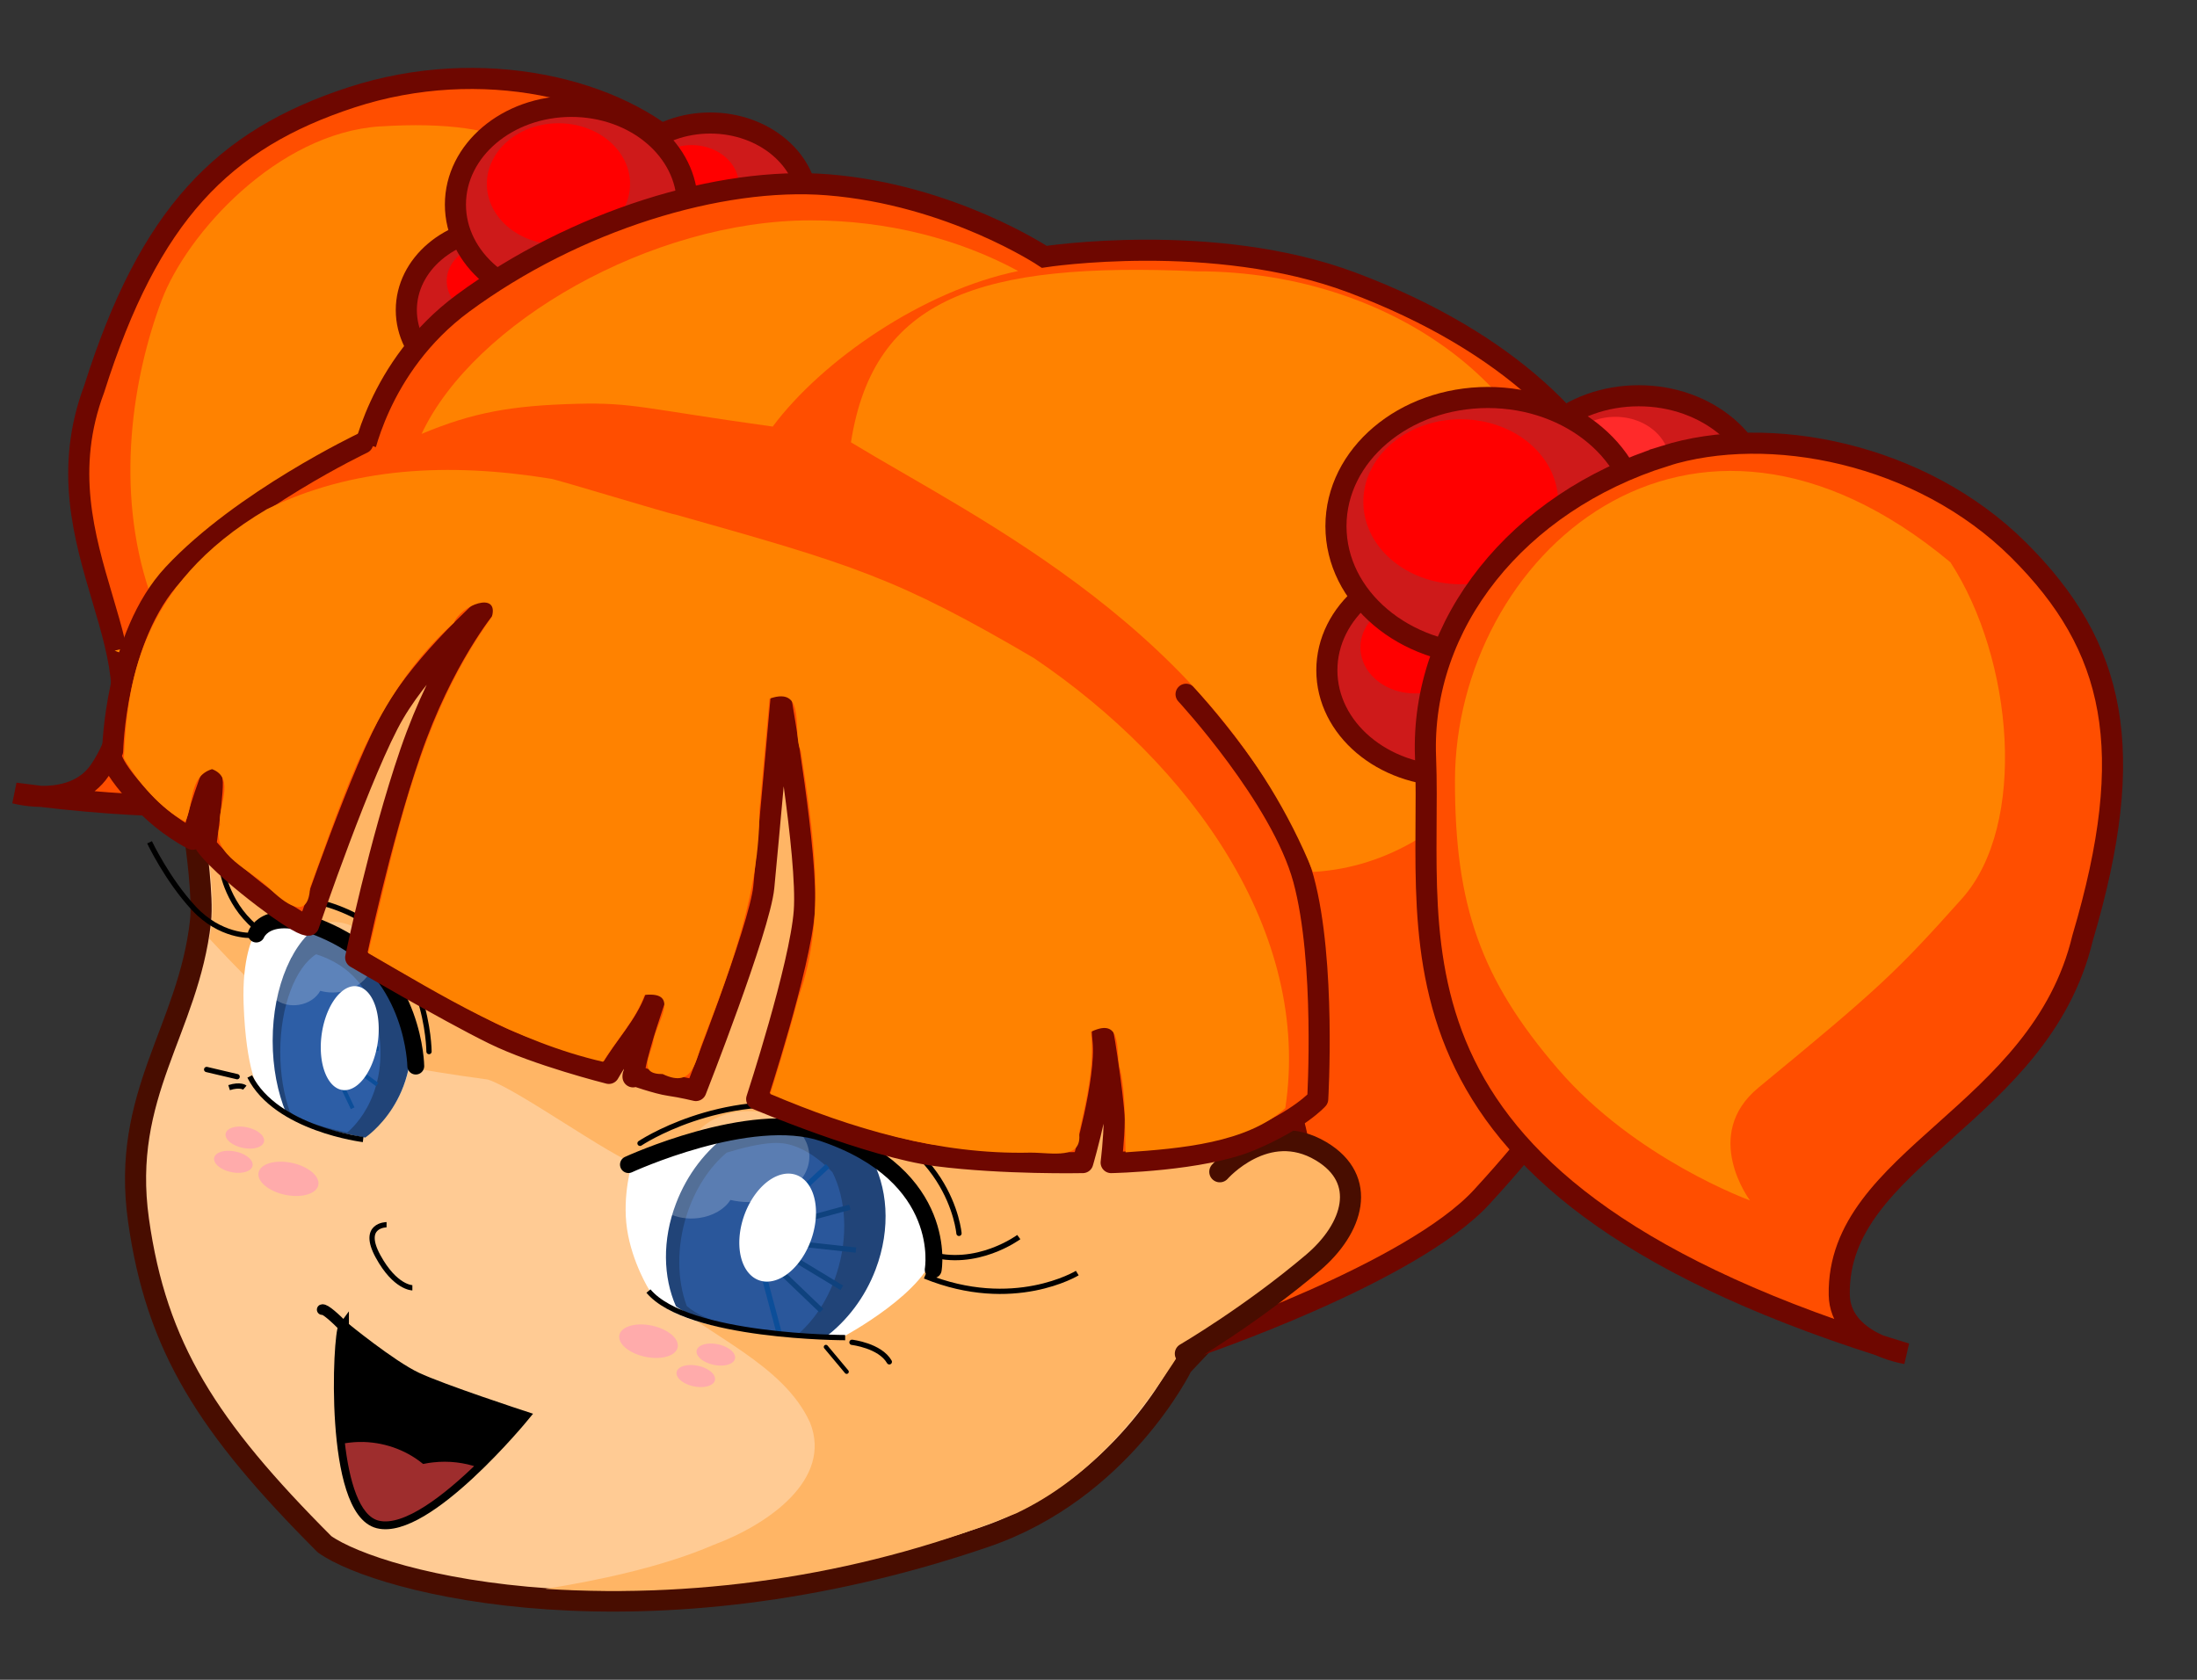 <?xml version="1.0" encoding="UTF-8" standalone="no"?>
<!-- Created with Inkscape (http://www.inkscape.org/) -->

<svg
   xmlns:dc="http://purl.org/dc/elements/1.1/"
   xmlns:cc="http://creativecommons.org/ns#"
   xmlns:rdf="http://www.w3.org/1999/02/22-rdf-syntax-ns#"
   xmlns:svg="http://www.w3.org/2000/svg"
   xmlns="http://www.w3.org/2000/svg"
   xmlns:sodipodi="http://sodipodi.sourceforge.net/DTD/sodipodi-0.dtd"
   xmlns:inkscape="http://www.inkscape.org/namespaces/inkscape"
   id="svg2"
   sodipodi:docname="gopher-Redhead-anime-girl.svg"
   inkscape:export-filename="/home/gopher/inkscape/first_anime4.png"
   viewBox="0 0 85 65"
   sodipodi:version="0.32"
   inkscape:export-xdpi="90"
   version="1.0"
   inkscape:export-ydpi="90"
   inkscape:version="0.91 r13725"
   width="85"
   height="65">
  <rect x="0" y="0" width="85" height="65" fill="#333333" stroke="none"/>
  <defs
     id="defs91" />
  <sodipodi:namedview
     id="base"
     bordercolor="#666666"
     inkscape:pageshadow="2"
     guidetolerance="10"
     pagecolor="#ffffff"
     gridtolerance="10000"
     inkscape:window-height="744"
     width="400px"
     inkscape:zoom="1.4142136"
     objecttolerance="10"
     height="350px"
     borderopacity="1.0"
     inkscape:current-layer="layer14"
     inkscape:cx="221.30117"
     inkscape:cy="167.47688"
     inkscape:window-y="24"
     inkscape:window-x="63"
     inkscape:window-width="1303"
     inkscape:pageopacity="0.0"
     inkscape:document-units="px"
     showgrid="false"
     inkscape:window-maximized="1" />
  <g
     id="layer14"
     inkscape:label="hair_bpigtail"
     inkscape:groupmode="layer"
     transform="translate(0,-285)">
    <path
       id="path12553"
       sodipodi:nodetypes="cssscss"
       style="fill:#ff4e00;fill-rule:evenodd;stroke:#6e0700;stroke-width:0.816"
       d="m 26.5,290.949 c -2.555,-2.543 -7.887,-3.819 -12.901,-2.182 -4.988,1.629 -7.823,4.548 -9.954,11.281 -2.329,6.196 3.097,10.486 0.217,14.758 -1.014,1.506 -3.278,0.884 -3.278,0.884 C 20.81,318.395 23.629,309.717 27.723,303.902 c 2.91,-4.132 2.389,-9.357 -1.223,-12.953 z"
       inkscape:connector-curvature="0"
       inkscape:transform-center-x="32.579519"
       inkscape:transform-center-y="-7.5940935" />
  </g>
  <g
     id="layer22"
     inkscape:label="hair_bpigt_light"
     inkscape:groupmode="layer"
     transform="translate(0,-285)">
    <path
       id="path13490"
       sodipodi:nodetypes="csscsss"
       style="fill:#ff8200;fill-rule:evenodd"
       d="m 14.714,289.89 c -3.986,0.257 -7.489,4.15 -8.462,6.735 -1.104,2.936 -1.83,7.29 -0.454,11.318 0.661,1.932 -1.363,2.231 -1.363,2.231 0,0 2.466,1.164 6.233,-0.12 3.767,-1.286 7.516,-3.939 8.805,-7.074 2.979,-7.247 5.563,-13.754 -4.758,-13.088 z"
       inkscape:connector-curvature="0"
       inkscape:transform-center-x="34.397526"
       inkscape:transform-center-y="-9.4620243" />
  </g>
  <g
     id="layer12"
     inkscape:label="hair_bballs"
     inkscape:groupmode="layer"
     transform="translate(0,-285)">
    <ellipse
       id="path12545"
       style="fill:#ce1a1a;fill-rule:evenodd;stroke:#6e0700;stroke-width:0.816;stroke-linecap:round;stroke-linejoin:round"
       cx="27.479"
       cy="292.962"
       rx="3.78"
       ry="3.202"
       inkscape:transform-center-x="20.192702"
       inkscape:transform-center-y="-16.749654" />
    <ellipse
       id="path12547"
       style="fill:#ce1a1a;fill-rule:evenodd;stroke:#6e0700;stroke-width:0.816;stroke-linecap:round;stroke-linejoin:round"
       cx="19.5"
       cy="296.998"
       rx="3.78"
       ry="3.202"
       inkscape:transform-center-x="28.171412"
       inkscape:transform-center-y="-12.713294" />
    <path
       id="path13501"
       sodipodi:rx="1.6622313"
       sodipodi:ry="1.4081745"
       style="fill:#ff0000;fill-rule:evenodd"
       sodipodi:type="arc"
       d="m 20.609,295.872 a 1.662,1.408 0 0 1 -1.653,1.408 1.662,1.408 0 0 1 -1.672,-1.392 1.662,1.408 0 0 1 1.633,-1.424 1.662,1.408 0 0 1 1.691,1.375"
       sodipodi:open="true"
       sodipodi:cy="295.87204"
       sodipodi:cx="18.946342"
       sodipodi:end="6.2600116"
       sodipodi:start="0"
       inkscape:transform-center-x="28.725481"
       inkscape:transform-center-y="-13.839763" />
    <path
       id="path13503"
       sodipodi:rx="1.8284545"
       sodipodi:ry="1.5489421"
       style="fill:#ff0000;fill-rule:evenodd"
       sodipodi:type="arc"
       d="m 28.587,292.164 a 1.828,1.549 0 0 1 -1.818,1.549 1.828,1.549 0 0 1 -1.839,-1.531 1.828,1.549 0 0 1 1.797,-1.567 1.828,1.549 0 0 1 1.86,1.513"
       sodipodi:open="true"
       sodipodi:cy="292.1637"
       sodipodi:cx="26.758831"
       sodipodi:end="6.2600116"
       sodipodi:start="0"
       inkscape:transform-center-x="20.912993"
       inkscape:transform-center-y="-17.548127" />
    <ellipse
       id="path12543"
       style="fill:#ce1a1a;fill-rule:evenodd;stroke:#6e0700;stroke-width:0.816;stroke-linecap:round;stroke-linejoin:round"
       cx="22.106"
       cy="292.916"
       rx="4.486"
       ry="3.8"
       inkscape:transform-center-x="25.565844"
       inkscape:transform-center-y="-16.796145" />
    <path
       id="path13499"
       sodipodi:rx="2.7703855"
       sodipodi:ry="2.3469574"
       style="fill:#ff0000;fill-rule:evenodd"
       sodipodi:type="arc"
       d="m 24.376,292.117 a 2.77,2.347 0 0 1 -2.754,2.347 2.77,2.347 0 0 1 -2.786,-2.32 2.77,2.347 0 0 1 2.722,-2.374 2.77,2.347 0 0 1 2.818,2.292"
       sodipodi:open="true"
       sodipodi:cy="292.11703"
       sodipodi:cx="21.605915"
       sodipodi:end="6.2600116"
       sodipodi:start="0"
       inkscape:transform-center-x="26.065909"
       inkscape:transform-center-y="-17.594764" />
  </g>
  <g
     id="layer4"
     inkscape:label="head"
     inkscape:groupmode="layer"
     transform="translate(0,-285)">
    <path
       id="path1933"
       sodipodi:nodetypes="csscscsscsc"
       style="fill:#ffcb94;fill-rule:evenodd;stroke:#480d00;stroke-width:0.816;stroke-linejoin:round"
       d="m 7.568,317.614 c 0,0 0.297,2.078 0.189,3.04 -0.474,4.209 -3.085,6.678 -2.399,11.556 0.691,4.921 2.674,8.015 7.199,12.546 2.125,1.51 12.401,4.221 25.572,-0.291 5.27,-1.804 7.609,-6.62 7.609,-6.62 3.664,-3.858 5.457,-6.048 6.239,-7.377 4.189,-7.101 5.273,-12.857 3.739,-20.809 -5.104,-11.563 -16.425,-12.129 -16.425,-12.129 0,0 -16.596,-4.123 -26.062,7.007 -5.705,6.705 -5.661,13.077 -5.661,13.077 z"
       inkscape:connector-curvature="0"
       inkscape:transform-center-x="16.862099"
       inkscape:transform-center-y="12.155704" />
    <path
       id="path14349"
       sodipodi:nodetypes="cccccccccccccccc"
       style="fill:#ffb565;fill-rule:evenodd"
       d="m 31.227,297.171 c -7.021,0.062 -13.99,2.875 -17.904,7.897 -3.028,3.731 -5.134,8.134 -5.289,12.69 0.127,1.181 0.312,2.384 0.067,3.564 3.936,4.226 4.937,4.647 10.77,5.451 1.133,0.353 4.762,2.993 5.865,3.338 -0.12,2.022 1.146,2.927 0.791,4.951 1.915,1.648 4.778,2.722 5.811,4.981 0.88,2.197 -1.605,3.945 -3.723,4.733 -1.988,0.864 -4.577,1.399 -6.514,1.705 6.246,0.4 12.595,-0.631 18.216,-2.923 2.926,-1.384 4.816,-3.828 6.35,-6.243 3.101,-3.241 6.157,-6.573 7.779,-10.542 2.657,-5.464 3.169,-11.667 1.656,-17.431 -2.429,-5.482 -7.868,-10.195 -14.816,-11.313 -2.965,-0.48 -5.977,-1.002 -9.058,-0.857 z"
       inkscape:connector-curvature="0"
       inkscape:transform-center-x="15.683709"
       inkscape:transform-center-y="12.144043" />
  </g>
  <g
     id="layer24"
     inkscape:label="freck"
     inkscape:groupmode="layer"
     transform="translate(0,-285)">
    <path
       id="path14360"
       sodipodi:rx="1.1503569"
       sodipodi:ry="0.61971861"
       style="fill:#ffabab;fill-rule:evenodd"
       sodipodi:type="arc"
       d="m 136.311,322.234 a 1.15,0.62 0 0 1 -1.144,0.62 1.15,0.62 0 0 1 -1.157,-0.613 1.15,0.62 0 0 1 1.13,-0.627 1.15,0.62 0 0 1 1.17,0.605"
       sodipodi:open="true"
       transform="matrix(0.97,0.242,-0.329,0.944,0,0)"
       sodipodi:cy="322.23413"
       sodipodi:cx="135.1608"
       sodipodi:end="6.2600116"
       sodipodi:start="0"
       inkscape:transform-center-x="22.409105"
       inkscape:transform-center-y="27.371834" />
    <path
       id="path14362"
       sodipodi:rx="0.75716257"
       sodipodi:ry="0.40789762"
       style="fill:#ffabab;fill-rule:evenodd"
       sodipodi:type="arc"
       d="m 138.098,323.104 a 0.757,0.408 0 0 1 -0.753,0.408 0.757,0.408 0 0 1 -0.761,-0.403 0.757,0.408 0 0 1 0.744,-0.413 0.757,0.408 0 0 1 0.77,0.398"
       sodipodi:open="true"
       transform="matrix(0.97,0.242,-0.329,0.944,0,0)"
       sodipodi:cy="323.10364"
       sodipodi:cx="137.34039"
       sodipodi:end="6.2600116"
       sodipodi:start="0"
       inkscape:transform-center-x="20.580447"
       inkscape:transform-center-y="28.721009" />
    <path
       id="path14364"
       sodipodi:rx="0.75716257"
       sodipodi:ry="0.40789762"
       style="fill:#ffabab;fill-rule:evenodd"
       sodipodi:type="arc"
       d="m 138.559,322.105 a 0.757,0.408 0 0 1 -0.753,0.408 0.757,0.408 0 0 1 -0.761,-0.403 0.757,0.408 0 0 1 0.744,-0.413 0.757,0.408 0 0 1 0.77,0.398"
       sodipodi:open="true"
       transform="matrix(0.97,0.242,-0.329,0.944,0,0)"
       sodipodi:cy="322.10452"
       sodipodi:cx="137.80156"
       sodipodi:end="6.2600116"
       sodipodi:start="0"
       inkscape:transform-center-x="19.804739"
       inkscape:transform-center-y="27.889064" />
    <path
       id="path14366"
       sodipodi:rx="0.75716257"
       sodipodi:ry="0.40789762"
       style="fill:#ffabab;fill-rule:evenodd"
       sodipodi:type="arc"
       d="m 118.5,318.353 a 0.757,0.408 0 0 1 -0.753,0.408 0.757,0.408 0 0 1 -0.761,-0.403 0.757,0.408 0 0 1 0.744,-0.413 0.757,0.408 0 0 1 0.77,0.398"
       sodipodi:open="true"
       transform="matrix(0.97,0.242,-0.329,0.944,0,0)"
       sodipodi:cy="318.35297"
       sodipodi:cx="117.74246"
       sodipodi:end="6.2600116"
       sodipodi:start="0"
       inkscape:transform-center-x="38.033873"
       inkscape:transform-center-y="19.487026" />
    <path
       id="path14368"
       sodipodi:rx="1.1784434"
       sodipodi:ry="0.63484913"
       style="fill:#ffabab;fill-rule:evenodd"
       sodipodi:type="arc"
       d="m 121.049,319.498 a 1.178,0.635 0 0 1 -1.172,0.635 1.178,0.635 0 0 1 -1.185,-0.627 1.178,0.635 0 0 1 1.158,-0.642 1.178,0.635 0 0 1 1.199,0.62"
       sodipodi:open="true"
       transform="matrix(0.97,0.242,-0.329,0.944,0,0)"
       sodipodi:cy="319.49829"
       sodipodi:cx="119.87009"
       sodipodi:end="6.2600116"
       sodipodi:start="0"
       inkscape:transform-center-x="36.344923"
       inkscape:transform-center-y="21.084174" />
    <path
       id="path14370"
       sodipodi:rx="0.75716257"
       sodipodi:ry="0.40789762"
       style="fill:#ffabab;fill-rule:evenodd"
       sodipodi:type="arc"
       d="m 118.389,319.375 a 0.757,0.408 0 0 1 -0.753,0.408 0.757,0.408 0 0 1 -0.761,-0.403 0.757,0.408 0 0 1 0.744,-0.413 0.757,0.408 0 0 1 0.77,0.398"
       sodipodi:open="true"
       transform="matrix(0.97,0.242,-0.329,0.944,0,0)"
       sodipodi:cy="319.37549"
       sodipodi:cx="117.63187"
       sodipodi:end="6.2600116"
       sodipodi:start="0"
       inkscape:transform-center-x="38.477138"
       inkscape:transform-center-y="20.425987" />
  </g>
  <g
     id="layer23"
     inkscape:label="nose"
     inkscape:groupmode="layer"
     transform="translate(0,-285)">
    <path
       id="path14357"
       style="fill:none;stroke:#000000;stroke-width:0.204px"
       d="m 15.954,334.831 c 0,0 -0.665,0 -1.33,-1.22 -0.665,-1.22 0.332,-1.22 0.332,-1.22"
       inkscape:connector-curvature="0"
       inkscape:transform-center-x="32.496667"
       inkscape:transform-center-y="23.89858" />
  </g>
  <g
     id="layer16"
     inkscape:label="mouth"
     inkscape:groupmode="layer"
     transform="translate(0,-285)">
    <path
       id="path13258"
       sodipodi:nodetypes="cscsc"
       style="fill:#000000;fill-rule:evenodd;stroke:#000000;stroke-width:0.408"
       d="m 13.295,336.333 c 0,0 1.828,1.502 2.826,1.971 0.997,0.469 4.156,1.502 4.156,1.502 0,0 -3.768,4.6 -5.652,4.131 -1.884,-0.469 -1.551,-7.322 -1.33,-7.604 z"
       inkscape:connector-curvature="0"
       inkscape:transform-center-x="30.973317"
       inkscape:transform-center-y="30.439882" />
    <path
       id="path13260"
       sodipodi:nodetypes="cc"
       style="fill:none;stroke:#000000;stroke-width:0.408;stroke-linecap:round;stroke-linejoin:round"
       d="m 13.295,336.333 c 0.893,0.959 -0.616,-0.747 -0.831,-0.657"
       inkscape:connector-curvature="0"
       inkscape:transform-center-x="34.652671"
       inkscape:transform-center-y="26.437538" />
    <path
       id="path13264"
       style="fill:#9e2d2d;fill-rule:evenodd;stroke:#000000;stroke-width:0.204px"
       d="m 13.897,340.694 c -0.135,0.002 -0.272,0.015 -0.409,0.03 -0.088,0.009 -0.171,0.026 -0.256,0.041 0.172,1.555 0.572,2.97 1.392,3.175 1.046,0.259 2.673,-1.044 3.913,-2.253 -0.554,-0.195 -1.165,-0.272 -1.794,-0.201 -0.116,0.013 -0.234,0.03 -0.346,0.053 -0.67,-0.537 -1.554,-0.858 -2.5,-0.845 z"
       inkscape:connector-curvature="0"
       inkscape:transform-center-x="31.786756"
       inkscape:transform-center-y="32.622143" />
  </g>
  <g
     id="layer6"
     inkscape:label="eye_white"
     inkscape:groupmode="layer"
     transform="translate(0,-285)">
    <path
       id="path10857"
       sodipodi:nodetypes="cscsccsc"
       style="fill:#ffffff;fill-rule:evenodd"
       d="m 25.132,334.936 c 0,0 -0.678,-1.068 -0.873,-2.383 -0.193,-1.314 0.195,-2.546 0.195,-2.546 0,0 4.362,-1.48 6.398,-1.397 2.037,0.083 4.557,2.137 5.332,4.683 -0.193,1.643 -3.586,3.449 -3.586,3.449 0,0 -1.731,0.009 -3.783,-0.246 -3.296,-0.411 -3.684,-1.48 -3.684,-1.56 z"
       inkscape:connector-curvature="0"
       inkscape:transform-center-x="17.476891"
       inkscape:transform-center-y="22.962853" />
    <path
       id="path11744"
       sodipodi:nodetypes="cscsccsc"
       style="fill:#ffffff;fill-rule:evenodd"
       d="m 10.007,327.133 c 0,0 -0.485,-0.657 -0.582,-3.286 -0.067,-1.814 0.388,-2.629 0.388,-2.629 0,0 0.679,-0.74 1.26,-0.657 0.582,0.083 4.169,0.329 4.751,3.778 0.582,3.203 -1.745,4.683 -1.745,4.683 0,0 -2.521,-0.411 -3.199,-0.986 -0.679,-0.575 -0.873,-0.822 -0.873,-0.903 z"
       inkscape:connector-curvature="0"
       inkscape:transform-center-x="35.003429"
       inkscape:transform-center-y="15.076504" />
  </g>
  <g
     id="layer7"
     inkscape:label="eye_blue"
     inkscape:groupmode="layer"
     transform="translate(0,-285)">
    <path
       id="path11751"
       style="fill:#214478;fill-rule:evenodd"
       d="m 30.558,328.445 c -0.674,0.034 -1.523,0.207 -2.354,0.421 -0.878,0.625 -1.618,1.562 -2.052,2.709 -0.536,1.41 -0.496,2.846 0,3.973 0.463,0.344 1.319,0.736 2.894,0.954 1.219,0.165 2.263,0.214 2.894,0.233 0.824,-0.623 1.523,-1.521 1.937,-2.614 0.605,-1.594 0.472,-3.224 -0.219,-4.399 -0.867,-0.759 -1.842,-1.237 -2.722,-1.277 -0.117,-0.004 -0.246,-0.006 -0.379,0 z"
       inkscape:connector-curvature="0"
       inkscape:transform-center-x="17.658248"
       inkscape:transform-center-y="22.876353" />
    <path
       id="path11833"
       style="fill:#214478;fill-rule:evenodd"
       d="m 12.467,320.727 c -1.113,0.623 -1.918,2.424 -1.918,4.549 0,1.038 0.191,2 0.518,2.784 0.715,0.561 3.062,0.959 3.062,0.959 0,0 2.261,-1.491 1.696,-4.72 -0.384,-2.362 -2.11,-3.231 -3.358,-3.573 z"
       inkscape:connector-curvature="0"
       inkscape:transform-center-x="34.43907"
       inkscape:transform-center-y="15.161397" />
    <path
       id="path14372"
       style="fill:#2d5ea6;fill-rule:evenodd"
       d="m 12.229,321.925 c -0.805,0.518 -1.386,2.016 -1.386,3.783 0,0.866 0.138,1.664 0.374,2.317 0.517,0.468 2.213,0.798 2.213,0.798 0,0 1.634,-1.241 1.225,-3.926 -0.277,-1.966 -1.525,-2.687 -2.426,-2.972 z"
       inkscape:connector-curvature="0"
       inkscape:transform-center-x="34.890084"
       inkscape:transform-center-y="15.661764" />
    <path
       id="path14374"
       style="fill:#2a579b;fill-rule:evenodd"
       d="m 29.882,329.23 c -0.508,0.028 -1.146,0.182 -1.769,0.372 -0.658,0.556 -1.215,1.388 -1.543,2.405 -0.401,1.254 -0.372,2.529 0,3.528 0.348,0.306 0.991,0.655 2.174,0.847 0.915,0.148 1.7,0.192 2.174,0.208 0.618,-0.554 1.144,-1.35 1.454,-2.321 0.457,-1.416 0.357,-2.863 -0.164,-3.907 -0.649,-0.674 -1.381,-1.098 -2.043,-1.132 -0.089,-0.006 -0.184,-0.006 -0.284,0 z"
       inkscape:connector-curvature="0"
       inkscape:transform-center-x="18.199736"
       inkscape:transform-center-y="23.196153" />
  </g>
  <g
     id="layer25"
     inkscape:label="eye_bluelines"
     inkscape:groupmode="layer"
     transform="translate(0,-285)">
    <path
       id="path14381"
       style="fill:#000080;fill-rule:evenodd;stroke:#0f427e;stroke-width:0.204px"
       d="m 29.981,333.993 1.802,1.725"
       inkscape:connector-curvature="0"
       inkscape:transform-center-x="16.789551"
       inkscape:transform-center-y="25.144335" />
    <path
       id="path14386"
       style="fill:none;stroke:#0f427e;stroke-width:0.204px"
       d="m 30.374,333.505 2.194,1.327"
       inkscape:connector-curvature="0"
       inkscape:transform-center-x="16.201121"
       inkscape:transform-center-y="24.457151" />
    <path
       id="path14388"
       sodipodi:nodetypes="cc"
       style="fill:none;stroke:#0f427e;stroke-width:0.204px"
       d="m 30.686,333.107 2.429,0.265"
       inkscape:connector-curvature="0"
       inkscape:transform-center-x="15.771157"
       inkscape:transform-center-y="23.527763" />
    <path
       id="path14390"
       style="fill:none;stroke:#0f427e;stroke-width:0.204px"
       d="m 30.686,332.309 2.194,-0.597"
       inkscape:connector-curvature="0"
       inkscape:transform-center-x="15.888622"
       inkscape:transform-center-y="22.298906" />
    <path
       id="path14392"
       sodipodi:nodetypes="cc"
       style="fill:none;stroke:#0c4e99;stroke-width:0.204px"
       d="m 30.374,331.646 1.645,-1.526"
       inkscape:connector-curvature="0"
       inkscape:transform-center-x="16.475943"
       inkscape:transform-center-y="21.171437" />
    <path
       id="path14394"
       style="fill:none;stroke:#0c4e99;stroke-width:0.204px"
       d="m 29.589,334.5 0.55,2.058"
       inkscape:connector-curvature="0"
       inkscape:transform-center-x="17.807945"
       inkscape:transform-center-y="25.817437" />
    <path
       id="path14403"
       style="fill:none;stroke:#0c4e99;stroke-width:0.156px"
       d="m 13.523,325.582 1.126,0 -1.126,0 z m -0.12,0.511 1.189,0.873 -1.189,-0.873 z m -0.293,0.665 0.534,1.125 -0.534,-1.125 z"
       inkscape:connector-curvature="0"
       inkscape:transform-center-x="33.792516"
       inkscape:transform-center-y="17.020172" />
  </g>
  <g
     id="layer26"
     inkscape:label="eye_whiteinblue"
     inkscape:groupmode="layer"
     transform="translate(0,-285)">
    <path
       id="path14376"
       sodipodi:rx="1.3897384"
       sodipodi:ry="2.1545744"
       style="fill:#ffffff;fill-rule:evenodd"
       sodipodi:type="arc"
       d="m 118.872,324.811 a 1.39,2.155 0 0 1 -1.382,2.155 1.39,2.155 0 0 1 -1.398,-2.13 1.39,2.155 0 0 1 1.365,-2.179 1.39,2.155 0 0 1 1.414,2.104"
       sodipodi:open="true"
       transform="matrix(0.986,0.165,-0.264,0.964,0,0)"
       sodipodi:cy="324.81079"
       sodipodi:cx="117.4825"
       sodipodi:end="6.2600116"
       sodipodi:start="0"
       inkscape:transform-center-x="17.638239"
       inkscape:transform-center-y="22.993294" />
    <path
       id="path14378"
       sodipodi:rx="1.0985166"
       sodipodi:ry="2.0260942"
       style="fill:#ffffff;fill-rule:evenodd"
       sodipodi:type="arc"
       d="m 51.698,324.712 a 1.099,2.026 0 0 1 -1.092,2.026 1.099,2.026 0 0 1 -1.105,-2.003 1.099,2.026 0 0 1 1.079,-2.049 1.099,2.026 0 0 1 1.117,1.979"
       sodipodi:open="true"
       transform="matrix(0.999,0.054,-0.114,0.993,0,0)"
       sodipodi:cy="324.71204"
       sodipodi:cx="50.599579"
       sodipodi:end="6.2600116"
       sodipodi:start="0"
       inkscape:transform-center-x="34.312327"
       inkscape:transform-center-y="15.607049" />
    <path
       id="path14396"
       style="opacity:0.227;fill:#ffffff;fill-rule:evenodd"
       d="m 28.964,327.993 c -1.299,0 -2.356,0.79 -2.356,1.761 0,0.026 0.007,0.051 0.009,0.077 -0.013,0 -0.024,0.004 -0.035,0.006 -0.873,0.116 -1.483,0.721 -1.359,1.356 0.126,0.633 0.935,1.055 1.809,0.939 0.554,-0.075 1.006,-0.347 1.226,-0.698 0.002,0 0.004,-0.002 0.007,0 0.222,0.051 0.457,0.081 0.7,0.081 1.297,0 2.347,-0.789 2.347,-1.759 l 0,-0.041 c -0.029,-0.956 -1.068,-1.72 -2.347,-1.72 z"
       inkscape:connector-curvature="0"
       inkscape:transform-center-x="19.412865"
       inkscape:transform-center-y="20.359628" />
    <path
       id="path14401"
       style="opacity:0.227;fill:#ffffff;fill-rule:evenodd"
       d="m 12.868,320.674 c -0.881,0 -1.599,0.612 -1.599,1.365 0,0.021 0.004,0.041 0.005,0.06 -0.008,0.002 -0.016,0.004 -0.023,0.004 -0.594,0.092 -1.007,0.561 -0.922,1.053 0.085,0.492 0.634,0.819 1.228,0.728 0.377,-0.058 0.683,-0.268 0.832,-0.543 0.002,0.002 0.003,0 0.005,0 0.15,0.041 0.31,0.064 0.475,0.064 0.881,0 1.594,-0.612 1.594,-1.367 l 0,-0.032 c -0.02,-0.742 -0.726,-1.333 -1.594,-1.333 z"
       inkscape:connector-curvature="0"
       inkscape:transform-center-x="35.282034"
       inkscape:transform-center-y="12.575055" />
  </g>
  <g
     id="layer1"
     inkscape:label="eye_lines"
     inkscape:groupmode="layer"
     transform="translate(0,-285)">
    <path
       id="path6378"
       style="fill:none;stroke:#000000;stroke-width:0.204px"
       d="m 9.694,321.194 c 0,0 -1.166,0.058 -2.194,-1.046 -1.028,-1.104 -1.714,-2.555 -1.714,-2.555"
       inkscape:connector-curvature="0"
       inkscape:transform-center-x="39.931358"
       inkscape:transform-center-y="9.6820285" />
    <path
       id="path6380"
       style="fill:none;stroke:#000000;stroke-width:0.204px;stroke-linecap:round"
       d="M 10.106,321.048 C 8.803,320.118 8.597,318.665 8.597,318.665"
       inkscape:connector-curvature="0"
       inkscape:transform-center-x="38.320322"
       inkscape:transform-center-y="10.14458" />
    <path
       id="path7269"
       sodipodi:nodetypes="cc"
       style="fill:none;stroke:#000000;stroke-width:0.204px"
       d="m 9.662,326.654 c 1.028,2.032 4.388,2.439 4.388,2.439"
       inkscape:connector-curvature="0"
       inkscape:transform-center-x="35.815561"
       inkscape:transform-center-y="18.161723" />
    <path
       id="path7271"
       sodipodi:nodetypes="cc"
       style="fill:none;stroke:#000000;stroke-width:0.204px"
       d="m 25.088,334.958 c 1.509,1.801 7.611,1.801 7.611,1.801"
       inkscape:connector-curvature="0"
       inkscape:transform-center-x="18.778687"
       inkscape:transform-center-y="26.146947" />
    <path
       id="path7273"
       style="fill:none;stroke:#000000;stroke-width:0.204px"
       d="m 35.784,334.378 c 3.426,1.393 5.895,-0.116 5.895,-0.116"
       inkscape:connector-curvature="0"
       inkscape:transform-center-x="8.9404942"
       inkscape:transform-center-y="24.90348" />
    <path
       id="path7275"
       sodipodi:nodetypes="cc"
       style="fill:none;stroke:#000000;stroke-width:0.204px"
       d="m 35.921,333.507 c 1.851,0.58 3.495,-0.638 3.495,-0.638"
       inkscape:connector-curvature="0"
       inkscape:transform-center-x="10.003215"
       inkscape:transform-center-y="23.554435" />
    <path
       id="path3715"
       sodipodi:nodetypes="csc"
       style="fill:none;stroke:#000000;stroke-width:0.653;stroke-linecap:round"
       d="m 24.314,330.064 c 0,0 4.716,-2.178 7.54,-1.219 4.894,1.662 4.251,5.285 4.251,5.285"
       inkscape:connector-curvature="0"
       inkscape:transform-center-x="17.448292"
       inkscape:transform-center-y="21.653939" />
    <path
       id="path4602"
       sodipodi:nodetypes="csc"
       style="fill:none;stroke:#000000;stroke-width:0.653;stroke-linecap:round"
       d="m 9.916,321.142 c 0,0 0.476,-1.267 3.085,0.058 3.042,1.547 3.085,5.052 3.085,5.052"
       inkscape:connector-curvature="0"
       inkscape:transform-center-x="34.670505"
       inkscape:transform-center-y="13.711903" />
    <path
       id="path4604"
       sodipodi:nodetypes="csc"
       style="fill:none;stroke:#000000;stroke-width:0.204;stroke-linecap:round"
       d="m 10.222,319.884 c 0,0 1.299,-0.454 3.222,0.407 3.136,1.404 3.154,5.4 3.154,5.4"
       inkscape:connector-curvature="0"
       inkscape:transform-center-x="34.261597"
       inkscape:transform-center-y="13.01559" />
    <path
       id="path5491"
       sodipodi:nodetypes="csc"
       style="fill:none;stroke:#000000;stroke-width:0.204;stroke-linecap:round"
       d="m 24.762,329.241 c 0,0 3.061,-2.052 6.992,-1.363 5.013,0.882 5.348,4.848 5.348,4.848"
       inkscape:connector-curvature="0"
       inkscape:transform-center-x="16.739684"
       inkscape:transform-center-y="20.519604" />
    <path
       id="path14412"
       style="fill:none;stroke:#000000;stroke-width:0.204;stroke-linecap:round"
       d="m 32.962,336.941 c 0,0 1.084,0.126 1.445,0.755"
       inkscape:connector-curvature="0"
       inkscape:transform-center-x="13.987029"
       inkscape:transform-center-y="27.606743" />
    <path
       id="path14414"
       style="fill:none;stroke:#000000;stroke-width:0.166;stroke-linecap:round"
       d="m 31.954,337.121 0.802,0.959"
       inkscape:connector-curvature="0"
       inkscape:transform-center-x="15.316814"
       inkscape:transform-center-y="27.889314" />
    <path
       id="path14416"
       style="fill:none;stroke:#000000;stroke-width:0.204px;stroke-linecap:round"
       d="m 9.175,326.662 -1.18,-0.278"
       inkscape:connector-curvature="0"
       inkscape:transform-center-x="39.086722"
       inkscape:transform-center-y="16.810825" />
    <path
       id="path14420"
       style="fill:none;stroke:#000000;stroke-width:0.204px"
       d="m 9.472,327.086 c 0,0 -0.166,-0.141 -0.609,0"
       inkscape:connector-curvature="0"
       inkscape:transform-center-x="38.504941"
       inkscape:transform-center-y="17.342797" />
  </g>
  <g
     id="layer9"
     inkscape:label="hair_head"
     inkscape:groupmode="layer"
     transform="translate(0,-285)">
    <path
       id="path11843"
       sodipodi:nodetypes="csscsssscscccc"
       style="fill:#ff4e00;fill-rule:evenodd;stroke:#6e0700;stroke-width:0.816"
       d="m 13.996,302.837 c 0,0 0.586,-3.651 3.918,-6.107 4.339,-3.198 9.951,-4.912 14.104,-4.58 4.783,0.382 8.384,2.788 8.384,2.788 0,0 6.558,-1.014 11.91,0.996 6.19,2.323 9.395,5.813 10.501,8.763 2.114,5.642 1.678,9.489 0.47,14.669 -1.254,5.377 -1.567,7.17 -5.955,11.949 -2.724,2.968 -11.082,5.787 -11.082,5.787 0,0 4.342,-3.027 4.342,-5.122 0,-3.186 -2.037,-8.1 -2.037,-8.1 l -11.048,-13.143 -23.664,-6.506 0.156,-1.394 z"
       inkscape:connector-curvature="0"
       inkscape:transform-center-x="8.6045693"
       inkscape:transform-center-y="4.8929045" />
  </g>
  <g
     id="layer15"
     inkscape:label="ear"
     inkscape:groupmode="layer"
     transform="translate(0,-285)">
    <path
       id="path13249"
       sodipodi:nodetypes="cssc"
       style="fill:#ffb565;fill-rule:evenodd;stroke:#480d00;stroke-width:0.816;stroke-linecap:round;stroke-linejoin:round"
       inkscape:transform-center-y="23.545586"
       d="m 47.193,330.342 c 0,0 1.802,-2.058 3.918,-0.796 1.833,1.093 1.252,2.987 -0.315,4.315 -2.429,2.058 -4.936,3.519 -4.936,3.519"
       inkscape:connector-curvature="0"
       inkscape:transform-center-x="-1.3842325" />
  </g>
  <g
     id="layer8"
     inkscape:label="hair_front"
     inkscape:groupmode="layer"
     transform="translate(0,-285)">
    <path
       id="path11838"
       sodipodi:nodetypes="cscscscscscscsccscscscscscsscscsc"
       style="fill:#ff4e00;fill-rule:evenodd;stroke:#6e0700;stroke-width:0.816;stroke-linecap:round;stroke-linejoin:round"
       d="m 14.035,302.146 c 0,0 -4.662,2.217 -7.326,5.071 -2.262,2.424 -2.351,6.838 -2.351,6.838 0,0 -0.47,0.199 1.215,1.99 0.88,0.937 1.881,1.429 1.881,1.429 0,0 0.157,-0.864 0.627,-2.157 0.358,-0.986 -0.118,2.388 -0.118,2.388 0,0 0.424,0.646 2.233,2.026 1.567,1.194 1.745,1.068 1.745,1.068 0,0 2.087,-6.125 3.309,-8.205 1.202,-2.047 3.572,-4.136 3.572,-4.136 0,0 -1.691,2.013 -2.945,5.663 -1.2,3.494 -2.116,7.933 -2.116,7.933 0,0 3.465,2.035 5.329,2.953 1.684,0.83 4.466,1.528 4.466,1.528 0.614,-1.08 1.374,-1.784 1.802,-2.921 0,0 -0.627,1.793 -0.785,2.655 -0.113,0.623 -0.078,0.332 -0.078,0.332 0,0 0.94,0.332 1.412,0.398 0.47,0.066 1.017,0.199 1.017,0.199 0,0 2.469,-6.273 2.626,-7.865 0.155,-1.594 0.665,-7.27 0.665,-7.27 0,0 1.057,6.074 0.902,8.197 -0.157,2.125 -1.842,7.27 -1.842,7.27 0,0 4.388,1.859 6.973,2.191 2.586,0.33 5.643,0.265 5.643,0.265 0,0 0.94,-3.186 0.785,-4.713 -0.157,-1.526 0.43,2.323 0.43,3.053 0,0.73 -0.117,1.66 -0.117,1.66 0,0 3.526,-0.066 5.406,-0.864 1.882,-0.796 2.586,-1.592 2.586,-1.592 0,0 0.315,-5.312 -0.547,-8.498 -0.862,-3.186 -4.546,-7.168 -4.546,-7.168"
       inkscape:connector-curvature="0"
       inkscape:transform-center-x="20.004445"
       inkscape:transform-center-y="6.3574042" />
  </g>
  <g
     id="layer17"
     inkscape:label="hair_f_light1"
     inkscape:groupmode="layer"
     transform="translate(0,-285)">
    <path
       id="path13476"
       sodipodi:nodetypes="cccccccccccccccccccccccccccccc"
       style="fill:#ff8200;fill-rule:evenodd"
       d="m 21.298,303.523 c -3.956,-0.642 -7.686,-0.437 -10.971,1.179 -5.043,2.972 -5.403,6.919 -5.537,9.637 0.55,0.939 1.423,1.945 2.376,2.458 0.334,-0.653 0.127,-1.757 1.039,-2.035 0.937,0.357 0.193,1.506 0.309,2.157 -0.419,1.158 1.279,1.776 1.983,2.531 0.696,0.65 1.436,1.098 1.499,-0.107 1.337,-3.601 2.422,-7.426 5.567,-10.25 0.272,-0.676 1.756,-1.239 1.467,-0.223 -2.83,3.917 -3.706,8.548 -4.786,13.01 2.855,1.647 5.707,3.425 9.087,4.206 0.539,-0.873 1.266,-1.635 1.607,-2.587 1.463,-0.152 0.388,1.168 0.335,1.825 -0.093,0.488 -0.625,1.247 0.366,1.237 1.241,0.599 1.266,-0.621 1.591,-1.374 1.102,-2.865 2.161,-5.762 2.15,-8.813 0.129,-1.448 0.262,-2.893 0.392,-4.339 1.476,-0.52 0.855,1.346 1.212,2.018 0.479,3.16 1.02,6.414 -0.089,9.529 -0.332,1.256 -0.707,2.503 -1.095,3.749 3.136,1.331 6.512,2.353 10.062,2.27 0.855,-0.002 2.028,0.297 1.886,-0.768 0.295,-1.292 0.601,-2.587 0.463,-3.909 1.305,-0.621 0.915,0.901 1.135,1.496 0.224,1.025 0.166,2.234 0.202,3.169 2.132,-0.146 4.69,-0.36 6.179,-1.709 1.033,-6.8 -3.628,-13.295 -9.732,-17.42 -5.306,-3.111 -6.973,-3.605 -13.865,-5.55 -0.148,0 -4.685,-1.388 -4.832,-1.388 z"
       inkscape:connector-curvature="0"
       inkscape:transform-center-x="20.341841"
       inkscape:transform-center-y="6.6986778" />
  </g>
  <g
     id="layer20"
     inkscape:label="hair_light1"
     inkscape:groupmode="layer"
     transform="translate(0,-285)">
    <path
       id="path13460"
       sodipodi:nodetypes="ccsccc"
       style="fill:#ff8200;fill-rule:evenodd"
       d="m 31.358,293.527 c -6.137,0 -13.022,3.944 -15.047,8.262 1.984,-0.829 3.463,-1.097 6.016,-1.164 2.172,-0.057 2.589,0.19 7.569,0.881 1.899,-2.55 5.8,-5.256 9.497,-6.019 -2.289,-1.239 -5.058,-1.96 -8.034,-1.96 z"
       inkscape:connector-curvature="0"
       inkscape:transform-center-x="19.820685"
       inkscape:transform-center-y="-12.053517" />
    <path
       id="path13468"
       sodipodi:nodetypes="cccsc"
       style="fill:#ff8200;fill-rule:evenodd"
       d="m 46.318,295.499 c -8.4,-0.376 -12.522,1.01 -13.395,6.617 4.949,3.006 14.069,7.282 17.877,16.624 5.949,-0.34 9.814,-6.669 9.814,-11.881 0,-6.271 -6.405,-11.36 -14.295,-11.36 z"
       inkscape:connector-curvature="0"
       inkscape:transform-center-x="0.90416024"
       inkscape:transform-center-y="-2.6209304" />
  </g>
  <g
     id="layer11"
     inkscape:label="hair_fballs"
     inkscape:groupmode="layer"
     transform="translate(0,-285)">
    <ellipse
       id="path12536"
       style="fill:#ce1a1a;fill-rule:evenodd;stroke:#6e0700;stroke-width:0.816;stroke-linecap:round;stroke-linejoin:round"
       cx="63.402"
       cy="304.398"
       rx="4.82"
       ry="4.084"
       inkscape:transform-center-x="-15.729807"
       inkscape:transform-center-y="-5.3142264" />
    <ellipse
       id="path12538"
       style="fill:#ce1a1a;fill-rule:evenodd;stroke:#6e0700;stroke-width:0.816;stroke-linecap:round;stroke-linejoin:round"
       cx="56.155"
       cy="310.936"
       rx="4.82"
       ry="4.084"
       inkscape:transform-center-x="-8.4827059"
       inkscape:transform-center-y="1.2237833" />
    <path
       id="path13507"
       sodipodi:rx="2.1054931"
       sodipodi:ry="1.7836735"
       style="fill:#ff0000;fill-rule:evenodd"
       sodipodi:type="arc"
       d="m 56.845,310.048 a 2.105,1.784 0 0 1 -2.093,1.784 2.105,1.784 0 0 1 -2.118,-1.763 2.105,1.784 0 0 1 2.069,-1.804 2.105,1.784 0 0 1 2.142,1.742"
       sodipodi:open="true"
       sodipodi:cy="310.04761"
       sodipodi:cx="54.739735"
       sodipodi:end="6.2600116"
       sodipodi:start="0"
       inkscape:transform-center-x="-7.0679109"
       inkscape:transform-center-y="0.33579424" />
    <path
       id="path13510"
       sodipodi:rx="2.1054931"
       sodipodi:ry="1.7836735"
       style="fill:#ff2a2a;fill-rule:evenodd"
       sodipodi:type="arc"
       d="m 64.602,302.913 a 2.105,1.784 0 0 1 -2.093,1.784 2.105,1.784 0 0 1 -2.118,-1.763 2.105,1.784 0 0 1 2.069,-1.804 2.105,1.784 0 0 1 2.142,1.742"
       sodipodi:open="true"
       sodipodi:cy="302.9129"
       sodipodi:cx="62.496807"
       sodipodi:end="6.2600116"
       sodipodi:start="0"
       inkscape:transform-center-x="-14.824983"
       inkscape:transform-center-y="-6.7988989" />
    <ellipse
       id="path12534"
       style="fill:#ce1a1a;fill-rule:evenodd;stroke:#6e0700;stroke-width:0.816;stroke-linecap:round;stroke-linejoin:round"
       cx="57.564"
       cy="305.36"
       rx="5.877"
       ry="4.979"
       inkscape:transform-center-x="-9.891794"
       inkscape:transform-center-y="-4.3521483" />
    <path
       id="path13505"
       sodipodi:rx="3.7677245"
       sodipodi:ry="3.191848"
       style="fill:#ff0000;fill-rule:evenodd"
       sodipodi:type="arc"
       d="m 60.281,304.415 a 3.768,3.192 0 0 1 -3.746,3.192 3.768,3.192 0 0 1 -3.789,-3.155 3.768,3.192 0 0 1 3.702,-3.228 3.768,3.192 0 0 1 3.832,3.117"
       sodipodi:open="true"
       sodipodi:cy="304.41501"
       sodipodi:cx="56.512775"
       sodipodi:end="6.2600116"
       sodipodi:start="0"
       inkscape:transform-center-x="-8.8409517"
       inkscape:transform-center-y="-5.2968008" />
  </g>
  <g
     id="layer10"
     inkscape:label="hair_fpigtail"
     inkscape:groupmode="layer"
     transform="translate(0,-285)">
    <path
       id="path12540"
       sodipodi:nodetypes="cssscss"
       style="fill:#ff4e00;fill-rule:evenodd;stroke:#6e0700;stroke-width:0.816"
       d="m 64.401,302.645 c 4.029,-1.268 9.922,-0.119 13.695,3.636 3.752,3.734 4.641,7.734 2.478,15.015 -1.638,6.862 -9.504,8.511 -9.415,13.806 0.031,1.864 2.584,2.276 2.584,2.276 -21.024,-6.372 -18.304,-15.79 -18.59,-23.071 -0.206,-5.176 3.553,-9.868 9.249,-11.66 z"
       inkscape:connector-curvature="0"
       inkscape:transform-center-x="-20.765836"
       inkscape:transform-center-y="10.051501" />
  </g>
  <g
     id="layer21"
     inkscape:label="hair_fpigt_light"
     inkscape:groupmode="layer"
     transform="translate(0,-285)">
    <path
       id="path13487"
       sodipodi:nodetypes="csscsss"
       style="fill:#ff8200;fill-rule:evenodd"
       d="m 75.462,306.761 c 2.438,3.744 2.992,10.161 0.443,13.013 -2.549,2.852 -3.214,3.477 -7.868,7.309 -2.234,1.84 -0.332,4.367 -0.332,4.367 0,0 -4.433,-1.603 -7.425,-5.081 -2.992,-3.475 -3.989,-6.327 -3.989,-11.141 0,-8.648 9.027,-16.93 19.171,-8.468 z"
       inkscape:connector-curvature="0"
       inkscape:transform-center-x="-19.259947"
       inkscape:transform-center-y="7.6254151" />
  </g>
</svg>
